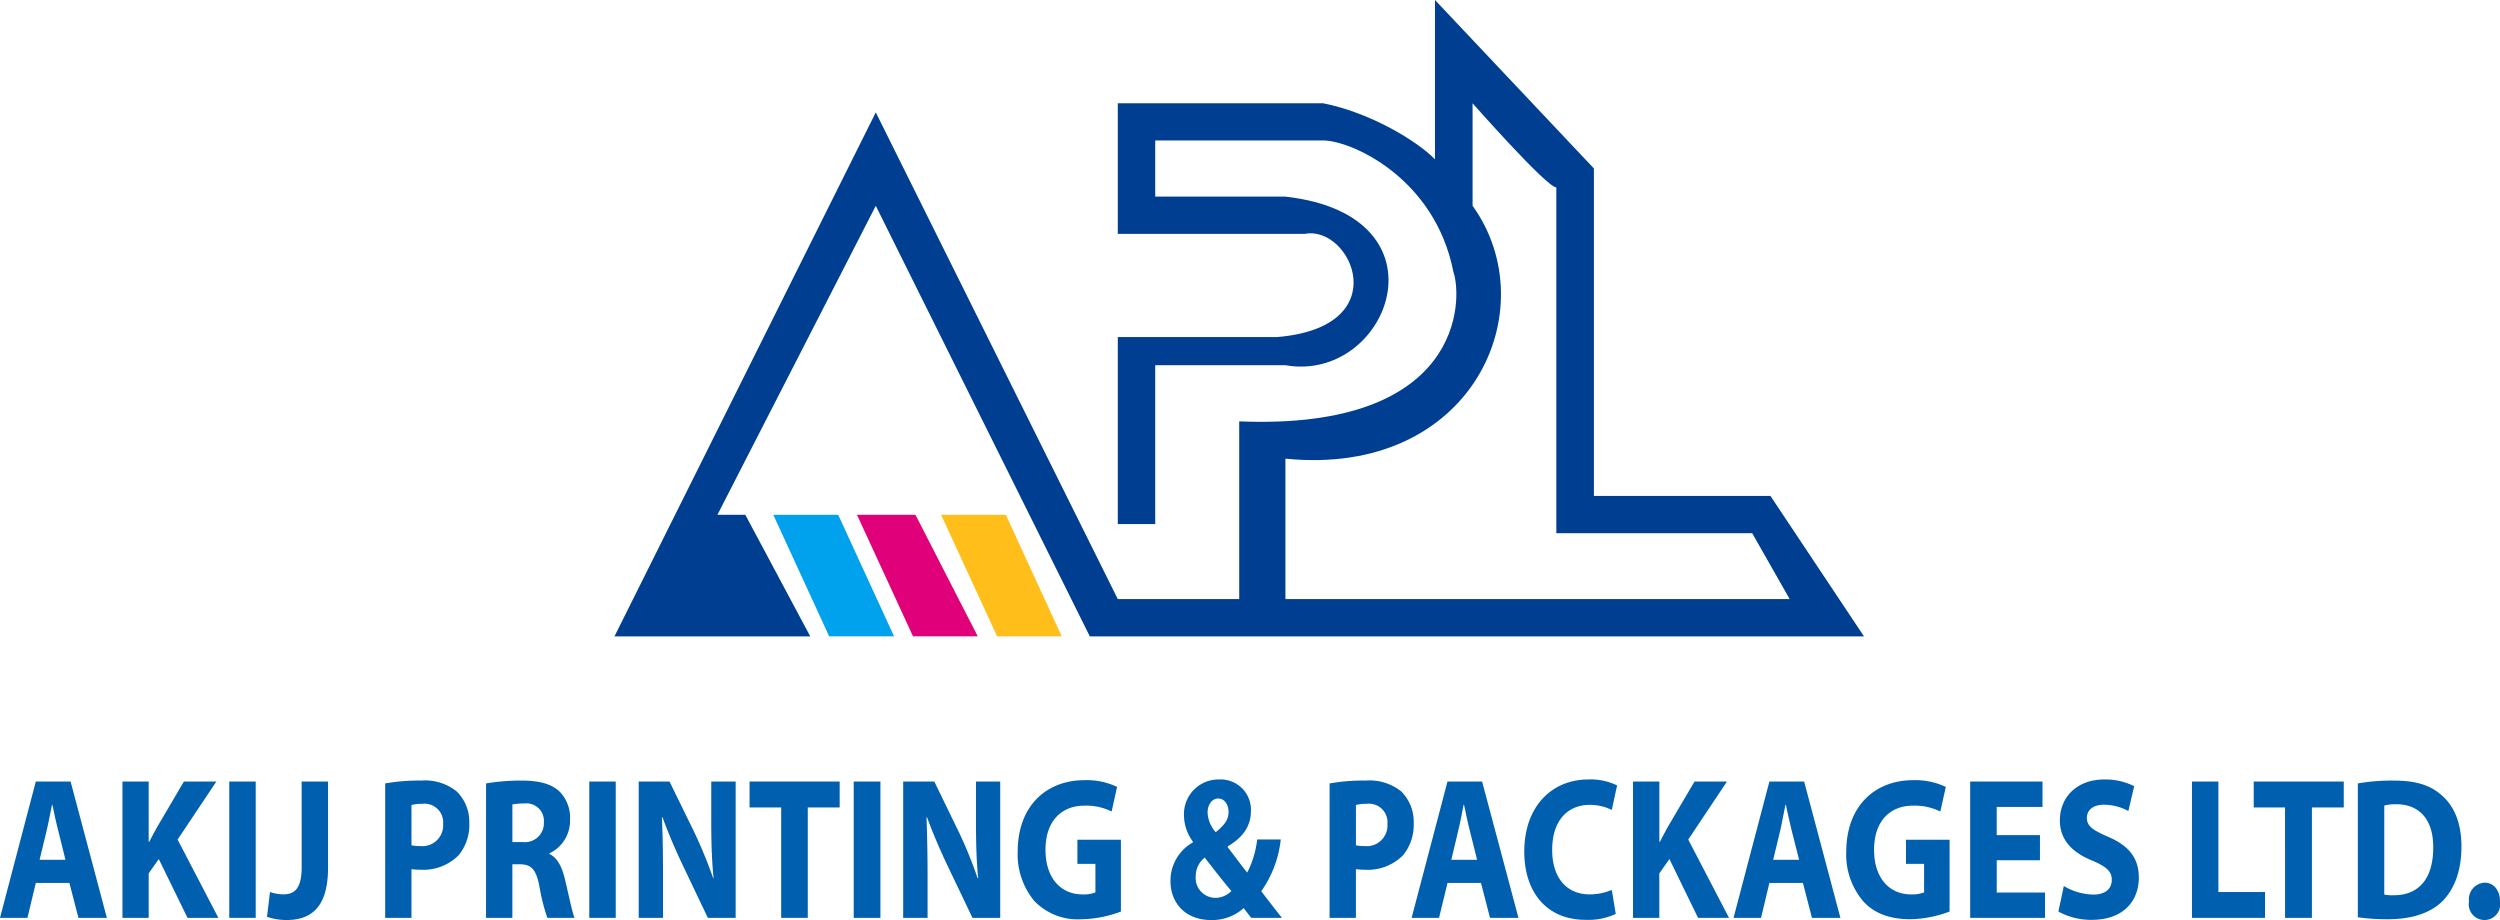 <svg id="appl" xmlns="http://www.w3.org/2000/svg" width="324.932" height="119.581" viewBox="0 0 324.932 119.581">
  <g id="Group_26" data-name="Group 26" transform="translate(0 101.308)">
    <g id="Group_25" data-name="Group 25">
      <path id="Path_140" data-name="Path 140" d="M168.745,226.806l-1.086,4.542h-3.568l4.654-17.717h4.522l4.714,17.717h-3.694l-1.178-4.542ZM172.6,223.8l-.933-3.754c-.278-1.053-.55-2.357-.768-3.4h-.046c-.225,1.046-.457,2.37-.708,3.4l-.907,3.754Z" transform="translate(-164.091 -213.36)" fill="#0060af"/>
      <path id="Path_141" data-name="Path 141" d="M166.495,213.631h3.41v7.832h.073c.344-.7.7-1.317,1.039-1.94l3.463-5.892H178.7l-5.038,7.541,5.3,10.176H174.95l-3.734-7.647-1.311,1.867v5.78h-3.41Z" transform="translate(-150.579 -213.36)" fill="#0060af"/>
      <path id="Path_142" data-name="Path 142" d="M172.028,213.631v17.717h-3.436V213.631Z" transform="translate(-138.793 -213.36)" fill="#0060af"/>
      <path id="Path_143" data-name="Path 143" d="M173.835,213.631h3.43v11.2c0,5.038-2.086,6.8-5.422,6.8a7.978,7.978,0,0,1-2.509-.417l.384-3.224a5.4,5.4,0,0,0,1.774.3c1.423,0,2.344-.761,2.344-3.515Z" transform="translate(-134.628 -213.36)" fill="#0060af"/>
      <path id="Path_144" data-name="Path 144" d="M171.653,213.983a24.826,24.826,0,0,1,4.661-.371,6.555,6.555,0,0,1,4.641,1.417,5.533,5.533,0,0,1,1.629,4.092,6.192,6.192,0,0,1-1.4,4.211,6.465,6.465,0,0,1-4.946,1.867,9.458,9.458,0,0,1-1.172-.073v6.329h-3.416Zm3.416,8.037a4.774,4.774,0,0,0,1.139.106,2.707,2.707,0,0,0,2.973-2.893,2.416,2.416,0,0,0-2.695-2.6,5.419,5.419,0,0,0-1.417.152Z" transform="translate(-121.588 -213.466)" fill="#0060af"/>
      <path id="Path_145" data-name="Path 145" d="M173.633,213.983a26.769,26.769,0,0,1,4.588-.371c2.271,0,3.846.4,4.926,1.39a4.833,4.833,0,0,1,1.4,3.707,4.682,4.682,0,0,1-2.681,4.363v.079c1.053.5,1.635,1.688,2.026,3.3.477,2,.953,4.323,1.238,5.005H181.6a25.763,25.763,0,0,1-1.039-4.138c-.43-2.191-1.066-2.794-2.463-2.827h-1.046v6.965h-3.423Zm3.423,7.62H178.4a2.463,2.463,0,0,0,2.748-2.549,2.28,2.28,0,0,0-2.536-2.469,8.626,8.626,0,0,0-1.556.126Z" transform="translate(-110.459 -213.466)" fill="#0060af"/>
      <path id="Path_146" data-name="Path 146" d="M179.1,213.631v17.717h-3.436V213.631Z" transform="translate(-99.072 -213.36)" fill="#0060af"/>
      <path id="Path_147" data-name="Path 147" d="M176.63,231.348V213.631h4.005l3.171,6.488a59.612,59.612,0,0,1,2.5,6.071h.053c-.232-2.324-.3-4.727-.3-7.375v-5.184h3.171v17.717h-3.615l-3.257-6.839c-.907-1.887-1.88-4.171-2.642-6.243l-.073.033c.113,2.331.146,4.826.146,7.706v5.343Z" transform="translate(-93.615 -213.36)" fill="#0060af"/>
      <path id="Path_148" data-name="Path 148" d="M182.917,217h-4.111v-3.37h11.712V217h-4.145v14.347h-3.456Z" transform="translate(-81.384 -213.36)" fill="#0060af"/>
      <path id="Path_149" data-name="Path 149" d="M184.32,213.631v17.717h-3.469V213.631Z" transform="translate(-69.89 -213.36)" fill="#0060af"/>
      <path id="Path_150" data-name="Path 150" d="M181.822,231.348V213.631h4.045l3.151,6.488a55.264,55.264,0,0,1,2.476,6.071h.073c-.232-2.324-.285-4.727-.285-7.375v-5.184h3.151v17.717h-3.608l-3.264-6.839c-.9-1.887-1.893-4.171-2.642-6.243l-.066.033c.086,2.331.139,4.826.139,7.706v5.343Z" transform="translate(-64.432 -213.36)" fill="#0060af"/>
      <path id="Path_151" data-name="Path 151" d="M197.484,230.678a14.992,14.992,0,0,1-5.085,1,7.822,7.822,0,0,1-6.184-2.39,9.493,9.493,0,0,1-2.145-6.435c.02-5.892,3.7-9.249,8.7-9.249a9.1,9.1,0,0,1,4.217.874l-.708,3.2a7.391,7.391,0,0,0-3.542-.761c-2.887,0-5.052,1.9-5.052,5.74,0,3.641,1.966,5.793,4.8,5.793a4.15,4.15,0,0,0,1.688-.258v-3.714H191.83v-3.132h5.654Z" transform="translate(-51.798 -213.511)" fill="#0060af"/>
      <path id="Path_152" data-name="Path 152" d="M197.557,231.578c-.3-.41-.636-.8-.973-1.271a6.143,6.143,0,0,1-4.2,1.556c-3.688,0-5.316-2.542-5.316-5.012a5.713,5.713,0,0,1,2.906-5.078v-.106a5.855,5.855,0,0,1-1.152-3.41,4.492,4.492,0,0,1,4.568-4.667,3.94,3.94,0,0,1,4.131,4.131c0,1.788-.9,3.317-2.992,4.555l-.04.1c.887,1.132,1.807,2.423,2.555,3.31a12.505,12.505,0,0,0,1.291-4.3H201.4a14.286,14.286,0,0,1-2.536,6.733c.867,1.125,1.754,2.284,2.695,3.463Zm-2.582-3.489c-.94-1.119-2.2-2.714-3.456-4.343a3.075,3.075,0,0,0-1.172,2.443,2.575,2.575,0,0,0,2.516,2.787A2.876,2.876,0,0,0,194.975,228.089Zm-3.085-10.2a4.068,4.068,0,0,0,1.059,2.556c1.086-.894,1.668-1.582,1.668-2.615,0-.834-.437-1.761-1.344-1.761C192.386,216.066,191.89,216.973,191.89,217.887Z" transform="translate(-34.936 -213.59)" fill="#0060af"/>
      <path id="Path_153" data-name="Path 153" d="M190.193,213.983a24.773,24.773,0,0,1,4.661-.371,6.6,6.6,0,0,1,4.661,1.417,5.573,5.573,0,0,1,1.609,4.092,6.193,6.193,0,0,1-1.4,4.211,6.445,6.445,0,0,1-4.946,1.867,9.26,9.26,0,0,1-1.165-.073v6.329h-3.423Zm3.423,8.037a4.75,4.75,0,0,0,1.152.106,2.691,2.691,0,0,0,2.94-2.893,2.4,2.4,0,0,0-2.675-2.6,5.261,5.261,0,0,0-1.417.152Z" transform="translate(-17.382 -213.466)" fill="#0060af"/>
      <path id="Path_154" data-name="Path 154" d="M196.465,226.806l-1.1,4.542H191.8l4.661-17.717h4.5l4.727,17.717h-3.7l-1.172-4.542Zm3.847-3.006-.94-3.754c-.285-1.053-.53-2.357-.761-3.4h-.053c-.212,1.046-.444,2.37-.708,3.4l-.887,3.754Z" transform="translate(-8.328 -213.36)" fill="#0060af"/>
      <path id="Path_155" data-name="Path 155" d="M205.906,231.068a8.425,8.425,0,0,1-3.9.768c-5.263,0-7.991-3.807-7.991-8.852,0-6.038,3.721-9.395,8.322-9.395a7.879,7.879,0,0,1,3.741.775l-.689,3.185a6.476,6.476,0,0,0-2.887-.655c-2.728,0-4.86,1.9-4.86,5.853,0,3.542,1.807,5.78,4.873,5.78a7.477,7.477,0,0,0,2.873-.576Z" transform="translate(4.099 -213.59)" fill="#0060af"/>
      <path id="Path_156" data-name="Path 156" d="M196.15,213.631h3.423v7.832h.073c.331-.7.709-1.317,1.026-1.94l3.469-5.892h4.217l-5.032,7.541,5.3,10.176H204.6l-3.721-7.647-1.311,1.867v5.78H196.15Z" transform="translate(16.099 -213.36)" fill="#0060af"/>
      <path id="Path_157" data-name="Path 157" d="M202.784,226.806l-1.086,4.542h-3.575l4.661-17.717H207.3l4.714,17.717h-3.7l-1.172-4.542Zm3.86-3.006-.953-3.754c-.271-1.053-.536-2.357-.768-3.4h-.053c-.232,1.046-.443,2.37-.689,3.4l-.907,3.754Z" transform="translate(27.189 -213.36)" fill="#0060af"/>
      <path id="Path_158" data-name="Path 158" d="M213.763,230.678a15.172,15.172,0,0,1-5.085,1c-2.781,0-4.787-.814-6.184-2.39a9.4,9.4,0,0,1-2.158-6.435c.033-5.892,3.721-9.249,8.7-9.249a9.29,9.29,0,0,1,4.237.874l-.708,3.2a7.55,7.55,0,0,0-3.568-.761c-2.867,0-5.045,1.9-5.045,5.74,0,3.641,1.966,5.793,4.8,5.793a4.374,4.374,0,0,0,1.7-.258v-3.714H208.1v-3.132h5.667Z" transform="translate(39.627 -213.511)" fill="#0060af"/>
      <path id="Path_159" data-name="Path 159" d="M211.839,223.866h-5.621v4.191h6.276v3.29h-9.726V213.631h9.4v3.3h-5.952V220.6h5.621Z" transform="translate(53.302 -213.36)" fill="#0060af"/>
      <path id="Path_160" data-name="Path 160" d="M205.208,227.44a7.725,7.725,0,0,0,3.827,1.112c1.576,0,2.41-.761,2.41-1.92,0-1.1-.728-1.721-2.549-2.5-2.536-1.026-4.2-2.642-4.2-5.217,0-3.012,2.2-5.323,5.78-5.323a8.332,8.332,0,0,1,3.88.874l-.761,3.231a6.565,6.565,0,0,0-3.171-.821c-1.509,0-2.218.775-2.218,1.695,0,1.132.847,1.635,2.82,2.5,2.675,1.145,3.933,2.787,3.933,5.277,0,2.973-1.947,5.489-6.131,5.489a8.788,8.788,0,0,1-4.323-1.079Z" transform="translate(63.031 -213.59)" fill="#0060af"/>
      <path id="Path_161" data-name="Path 161" d="M207.123,213.631h3.436v14.36h6.058v3.357h-9.494Z" transform="translate(77.774 -213.36)" fill="#0060af"/>
      <path id="Path_162" data-name="Path 162" d="M212.407,217h-4.072v-3.37H220.04V217H215.9v14.347h-3.489Z" transform="translate(84.586 -213.36)" fill="#0060af"/>
      <path id="Path_163" data-name="Path 163" d="M210.379,213.983a25.407,25.407,0,0,1,4.648-.371c2.9,0,4.78.6,6.23,1.893,1.6,1.364,2.589,3.549,2.589,6.674,0,3.383-1.059,5.727-2.529,7.164-1.615,1.556-4.058,2.291-7.038,2.291a26.622,26.622,0,0,1-3.9-.258Zm3.436,14.446a5.268,5.268,0,0,0,1.212.086c3.118.013,5.151-1.973,5.151-6.2.02-3.688-1.841-5.627-4.8-5.627a6.209,6.209,0,0,0-1.562.165Z" transform="translate(96.075 -213.466)" fill="#0060af"/>
      <path id="Path_164" data-name="Path 164" d="M212.561,218.052a2.171,2.171,0,0,1,2.033-2.436c1.185,0,2,1,2,2.436a2.05,2.05,0,1,1-4.032,0Z" transform="translate(108.339 -202.203)" fill="#0060af"/>
    </g>
  </g>
  <g id="Group_29" data-name="Group 29" transform="translate(79.864 0)">
    <g id="Group_28" data-name="Group 28">
      <g id="Group_27" data-name="Group 27">
        <path id="Path_165" data-name="Path 165" d="M179.272,208.394l7.263,15.8h8.435l-7.264-15.8h-8.434" transform="translate(-158.629 -141.484)" fill="#00a1ed"/>
        <path id="Path_166" data-name="Path 166" d="M180.915,208.394l7.283,15.8h8.415l-8.1-15.8h-7.6" transform="translate(-149.394 -141.484)" fill="#e0007a"/>
        <path id="Path_167" data-name="Path 167" d="M182.566,208.394l7.28,15.8h8.4l-7.264-15.8h-8.415" transform="translate(-140.113 -141.484)" fill="#ffbe1a"/>
        <path id="Path_168" data-name="Path 168" d="M176.154,281l33.964-68.106,31.454,63.26h15.783v-23.1c29.078,1.192,29.078-15.79,27.833-19.451-2.39-12.208-13.288-17.061-16.935-17.061H246.438v7.3H263.36c21.828,2.469,13.413,24.284,0,21.914H246.438v20.65h-4.866V242.1h20.656c15.7-1.271,9.673-14.605,3.635-13.413H241.572V211.708h26.681c6.025,1.185,12.149,4.833,14.545,7.289V198.288l20.656,21.894v42.564H326.4L338.557,281H237.937l-27.82-55.964L189.534,265.2h3.628L201.6,281ZM328.9,276.153l-4.873-8.567H298.569V222.645c-1.245,0-10.884-10.937-10.884-10.937v13.327c9.64,13.407,0,35.314-24.324,32.865v18.253" transform="translate(-176.154 -198.288)" fill="#003e92"/>
      </g>
    </g>
  </g>
</svg>
